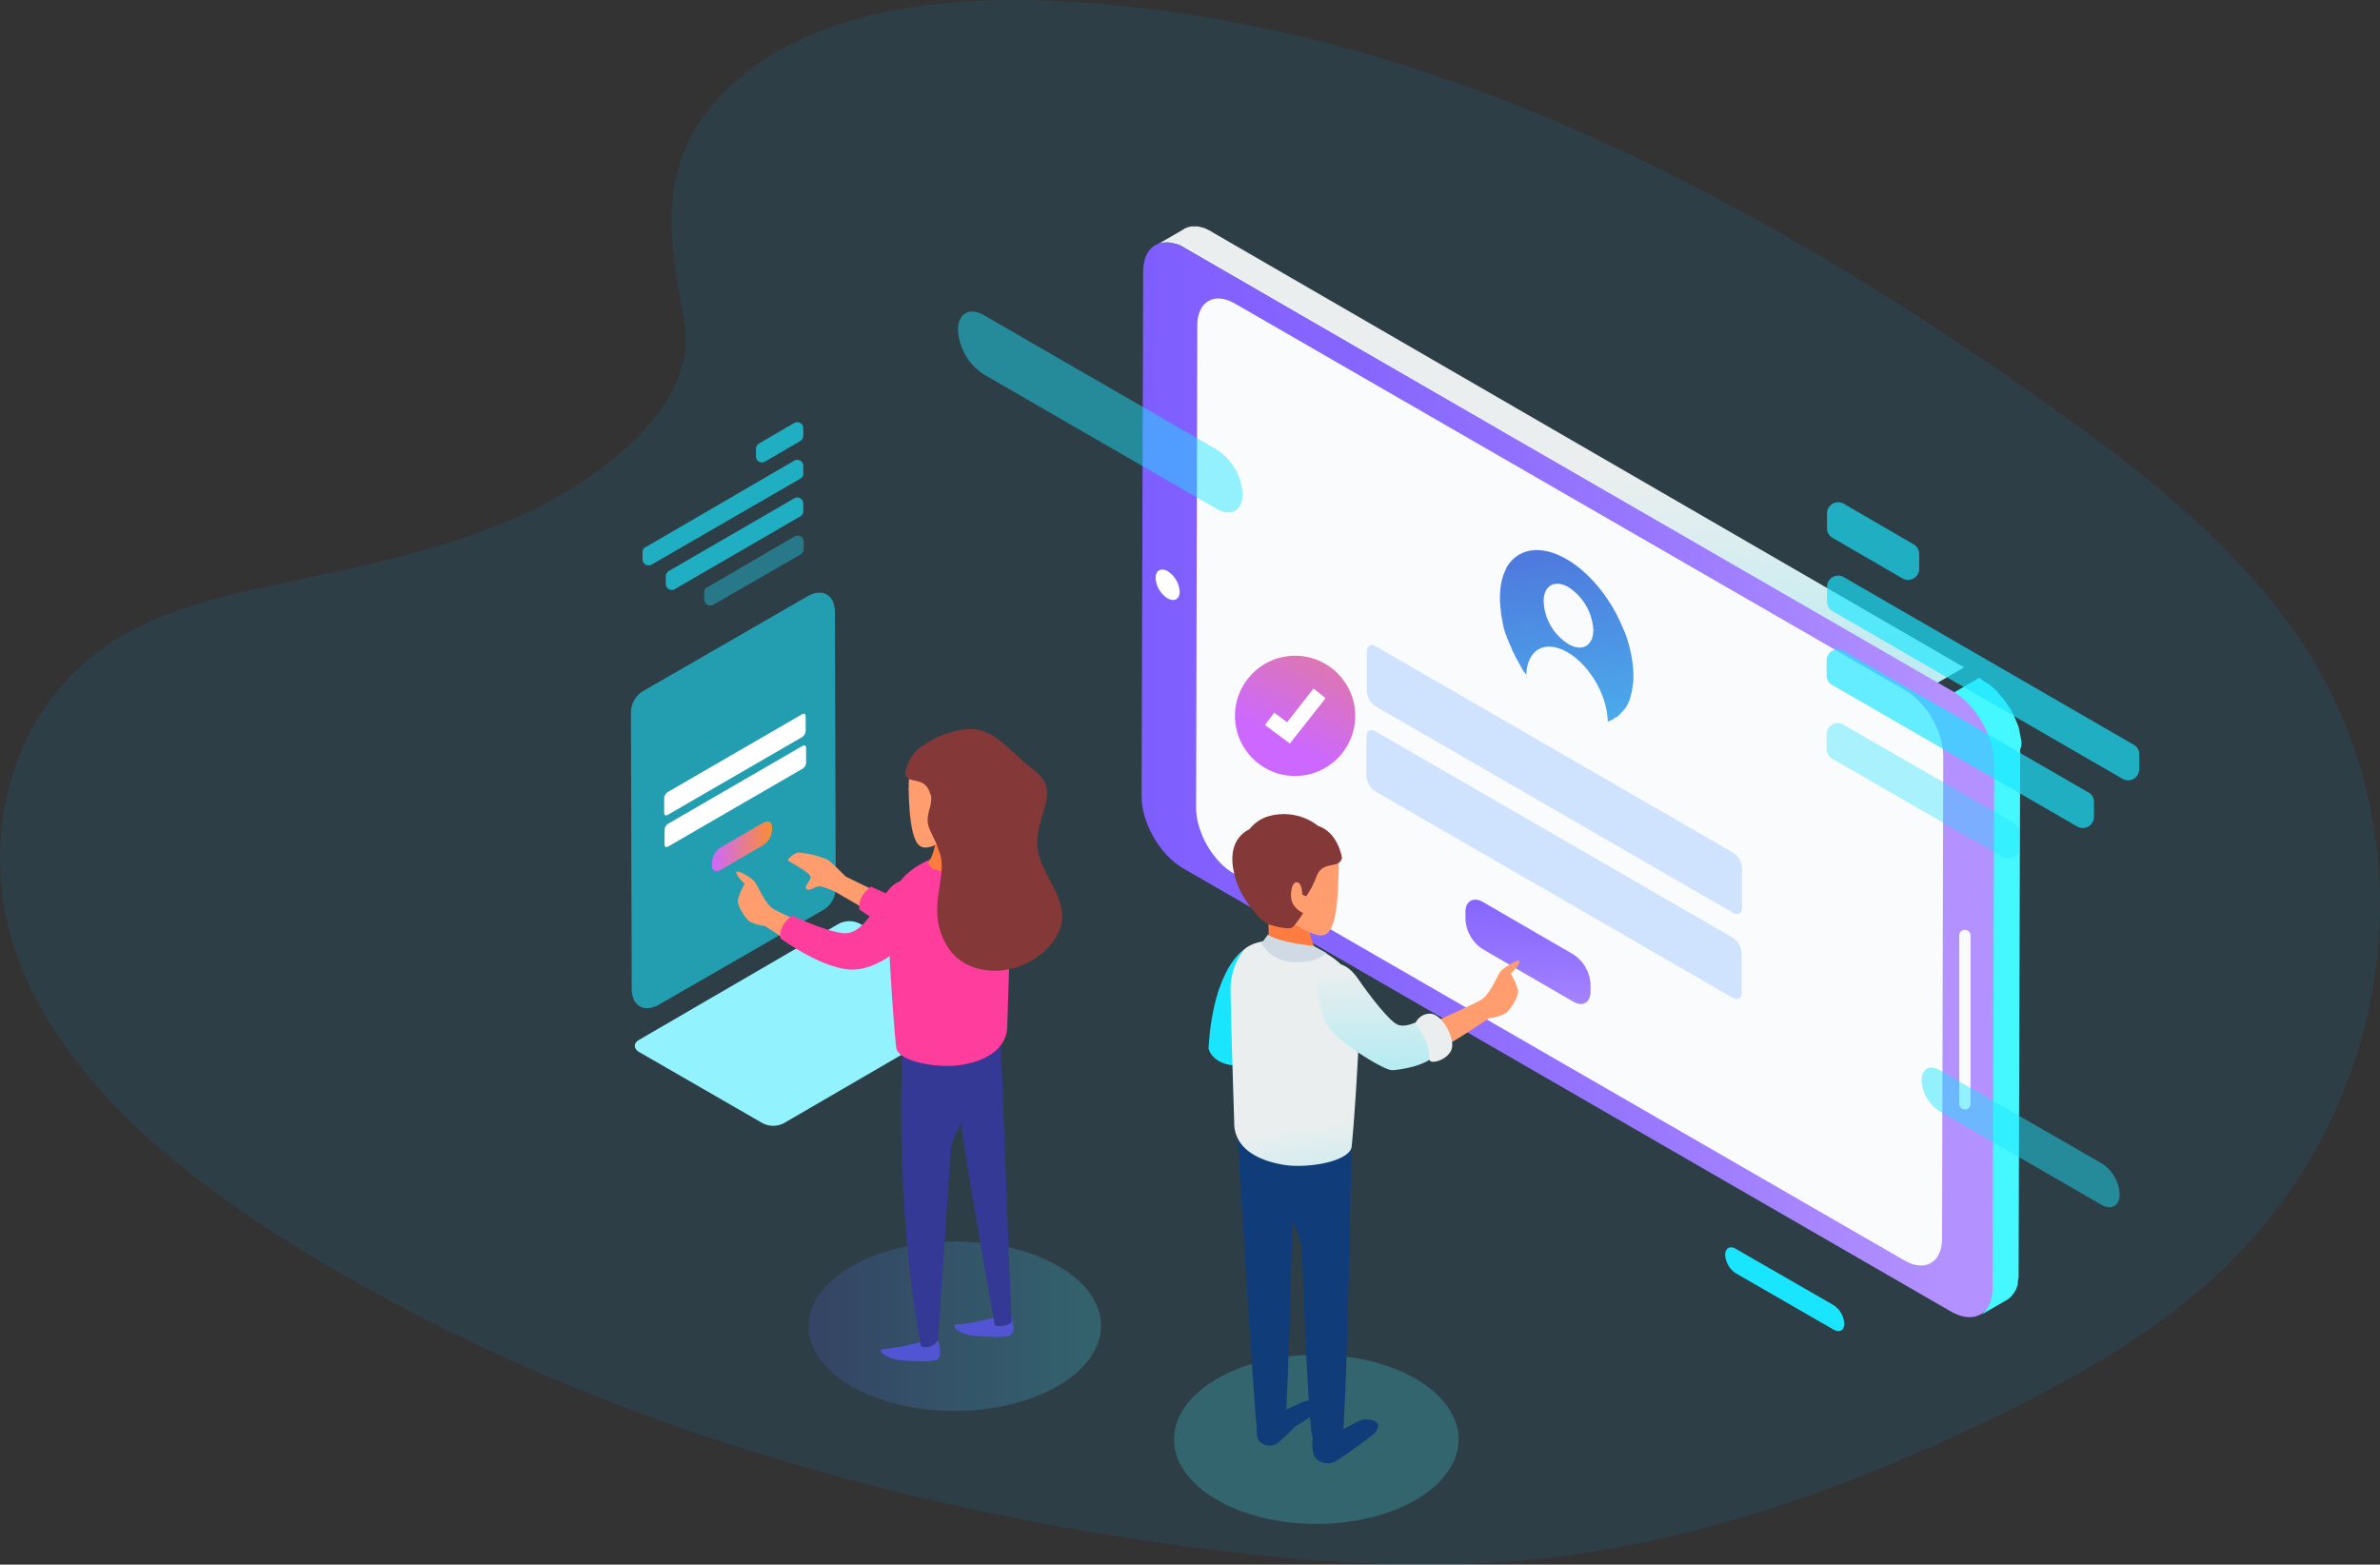 <svg xmlns="http://www.w3.org/2000/svg" xmlns:xlink="http://www.w3.org/1999/xlink" width="546.192" height="359.093" viewBox="0 0 546.192 359.093">
    <rect x="0" y="0" width="546.192" height="359.093" fill="#333333" stroke="none"/>
    <defs>
        <style>
            .cls-1{fill:#00a8ff;opacity:.1}.cls-2{fill:#1ae5ff}.cls-3{opacity:.57}.cls-4{fill:#fff}.cls-5{fill:url(#linear-gradient)}.cls-6{fill:url(#linear-gradient-2)}.cls-7{fill:url(#linear-gradient-3)}.cls-8{fill:url(#linear-gradient-4)}.cls-9{fill:#f9fbfc}.cls-10{fill:url(#linear-gradient-5)}.cls-11{fill:#cfe3ff}.cls-12{fill:url(#linear-gradient-6)}.cls-13{fill:url(#linear-gradient-7)}.cls-14{fill:#ff9d6f}.cls-15,.cls-28{opacity:.21}.cls-15{fill:url(#linear-gradient-8)}.cls-16{fill:#113c7a}.cls-17{fill:url(#linear-gradient-9)}.cls-18{fill:#ff7c40}.cls-19{fill:url(#linear-gradient-10)}.cls-20{fill:url(#linear-gradient-11)}.cls-21{fill:#843837}.cls-22{fill:#cfdae4}.cls-23{opacity:.67}.cls-24{opacity:.53}.cls-25{fill:url(#linear-gradient-12)}.cls-26{opacity:.46}.cls-27{fill:url(#linear-gradient-13)}.cls-29{fill:url(#linear-gradient-14)}.cls-30{fill:#5155d4}.cls-31{fill:#343996}.cls-32{fill:#ff3d9d}
        </style>
        <linearGradient id="linear-gradient" x1=".006" x2="1.005" y1=".5" y2=".5" gradientUnits="objectBoundingBox">
            <stop offset="0" stop-color="#cc68ff"/>
            <stop offset="1" stop-color="#fb8e31"/>
        </linearGradient>
        <linearGradient id="linear-gradient-2" x1="-.428" x2="-.219" y1="2.412" y2="-.334" gradientUnits="objectBoundingBox">
            <stop offset="0" stop-color="#1ae5ff"/>
            <stop offset=".259" stop-color="#64e8f9"/>
            <stop offset=".704" stop-color="#eaeeee"/>
        </linearGradient>
        <linearGradient id="linear-gradient-3" x1="-21.303" x2="-20.316" y1=".497" y2=".497" gradientUnits="objectBoundingBox">
            <stop offset="0" stop-color="#5155d4"/>
            <stop offset="1" stop-color="#45f7ff"/>
        </linearGradient>
        <linearGradient id="linear-gradient-4" x2="1" y1=".5" y2=".5" gradientUnits="objectBoundingBox">
            <stop offset="0" stop-color="#7f5eff"/>
            <stop offset=".242" stop-color="#8665ff"/>
            <stop offset=".595" stop-color="#9978ff"/>
            <stop offset=".94" stop-color="#b391ff"/>
        </linearGradient>
        <linearGradient id="linear-gradient-5" x1=".381" x2=".708" y1="-.691" y2="2.553" xlink:href="#linear-gradient-3"/>
        <linearGradient id="linear-gradient-6" x1=".499" x2=".499" y1="-.429" y2="1.427" xlink:href="#linear-gradient-4"/>
        <linearGradient id="linear-gradient-7" x1="24.903" x2="27.082" y1=".95" y2=".072" xlink:href="#linear-gradient-2"/>
        <linearGradient id="linear-gradient-8" x1="-1.327" x2="-.326" y1=".499" y2=".499" xlink:href="#linear-gradient-3"/>
        <linearGradient id="linear-gradient-9" x1="10.357" x2="10.152" y1="1.714" y2="-.715" xlink:href="#linear-gradient-2"/>
        <linearGradient id="linear-gradient-10" x1="9.72" x2="9.499" y1="3.32" y2="-1.83" xlink:href="#linear-gradient-2"/>
        <linearGradient id="linear-gradient-11" x1="26.974" x2="26.605" y1="2.193" y2=".034" xlink:href="#linear-gradient-2"/>
        <linearGradient id="linear-gradient-12" x1=".391" x2="1.312" y1=".711" y2="-1.046" xlink:href="#linear-gradient"/>
        <linearGradient id="linear-gradient-13" x1="5.327" x2="5.948" y1="1.012" y2=".049" gradientUnits="objectBoundingBox">
            <stop offset="0" stop-color="#92f3ff"/>
            <stop offset="1" stop-color="#fff"/>
        </linearGradient>
        <linearGradient id="linear-gradient-14" x1=".001" x2="1.001" y1=".5" y2=".5" xlink:href="#linear-gradient-3"/>
    </defs>
    <g id="Group_696" data-name="Group 696" transform="translate(-13 -236.574)">
        <path id="Path_30" d="M310.2 70.2c18.529-16.512 47.623-19.866 74.1-18.565 83.17 4.136 158.244 44.282 223.18 89.7 23.508 16.44 46.654 34.157 61.914 56.8 31.062 46.094 21.852 109.941-21.346 147.908-14.694 12.919-32.507 22.821-50.8 31.6-32.507 15.61-67.609 28.137-104.517 31.707-26.325 2.54-52.975.476-79.137-3.076-73.117-9.909-144.868-31.851-205.012-69.343-26.379-16.452-51.247-36.9-62.119-63.522s-3.913-60.319 23.05-76.091c11.143-6.513 24.465-9.457 37.5-12.22 19.2-4.069 38.7-8.079 56.021-16.344 17.891-8.542 39.081-25.061 35.517-43.945-3.825-20.304-6.835-38.141 11.649-54.609z" class="cls-1" data-name="Path 30" transform="translate(-128.551 185.194)"/>
        <g id="Group_293" data-name="Group 293" transform="translate(157.789 288.548)">
            <g id="Group_254" data-name="Group 254" transform="translate(251.132 234.304)">
                <path id="Path_327" d="M366.537 356.947a5.428 5.428 0 0 1 2.484 4.232c0 1.564-1.1 2.208-2.484 1.38l-22.353-12.879a5.428 5.428 0 0 1-2.484-4.232c0-1.564 1.1-2.208 2.484-1.38z" class="cls-2" data-name="Path 327" transform="translate(-341.7 -343.706)"/>
            </g>
            <g id="Group_260" data-name="Group 260" transform="translate(0 84.043)">
                <g id="Group_255" class="cls-3" data-name="Group 255">
                    <path id="Path_328" d="M71.368 203.026a5.923 5.923 0 0 0-2.668 4.691l.184 63.473c0 4.048 2.852 5.7 6.347 3.68l37.808-21.8a5.923 5.923 0 0 0 2.668-4.691l-.184-63.473c0-4.048-2.852-5.7-6.347-3.68z" class="cls-2" data-name="Path 328" transform="translate(-68.7 -180.361)"/>
                </g>
                <g id="Group_259" data-name="Group 259" transform="translate(7.635 27.782)">
                    <g id="Group_258" data-name="Group 258">
                        <g id="Group_256" data-name="Group 256">
                            <path id="Path_329" d="M77.828 228.535a1.854 1.854 0 0 0-.828 1.38v3.4c0 .552.368.736.828.46l30.817-17.846a1.854 1.854 0 0 0 .828-1.38v-3.4c0-.552-.368-.736-.828-.46z" class="cls-4" data-name="Path 329" transform="translate(-77 -210.562)"/>
                        </g>
                        <g id="Group_257" data-name="Group 257" transform="translate(.092 7.267)">
                            <path id="Path_330" d="M77.928 236.435a1.854 1.854 0 0 0-.828 1.38v3.4c0 .552.368.736.828.46l30.817-17.846a1.71 1.71 0 0 0 .828-1.38v-3.4c0-.552-.368-.736-.828-.46z" class="cls-4" data-name="Path 330" transform="translate(-77.1 -218.462)"/>
                        </g>
                    </g>
                    <path id="Path_331" d="M90.832 243.475a4.468 4.468 0 0 0-1.932 3.312v.736c0 1.2.828 1.656 1.932 1.1l9.935-5.8a4.468 4.468 0 0 0 1.932-3.312v-.736c0-1.2-.828-1.656-1.932-1.1z" class="cls-5" data-name="Path 331" transform="translate(-77.953 -212.716)"/>
                </g>
            </g>
            <g id="Group_264" data-name="Group 264" transform="translate(117.195)">
                <path id="Path_332" d="M212.579 90.288c-.092-.092-.184-.092-.276-.184a.7.7 0 0 0-.368-.184c-.092-.092-.276-.092-.368-.184s-.276-.092-.368-.184-.276-.092-.368-.184h-.092c-.092 0-.184-.092-.276-.092s-.276-.092-.368-.092-.276-.092-.368-.092c-.184 0-.276-.092-.46-.092h-1.288a1.167 1.167 0 0 0-.552.092 1.705 1.705 0 0 0-.644.184 1.849 1.849 0 0 0-.736.368l-6.347 3.68a4.337 4.337 0 0 1 1.38-.552 8.416 8.416 0 0 1 1.564-.092 14.946 14.946 0 0 1 1.748.368 6.161 6.161 0 0 1 1.932.92l172.481 99.9 6.347-3.68z" class="cls-6" data-name="Path 332" transform="translate(-196.388 -89)"/>
                <path id="Path_333" d="M414.206 217.054v-.92a6683.982 6683.982 0 0 0-.184-.92c0-.184-.092-.276-.092-.46a6683.982 6683.982 0 0 1-.184-.92 3.984 3.984 0 0 0-.092-.46c0-.092-.092-.276-.092-.368v-.092c-.092-.184-.092-.368-.184-.46-.092-.184-.092-.368-.184-.46-.092-.184-.092-.276-.184-.46s-.092-.276-.184-.46c-.092-.092-.092-.276-.184-.368v-.092c-.092-.184-.184-.276-.184-.46a2.012 2.012 0 0 0-.276-.46l-.276-.552a5.279 5.279 0 0 0-.368-.644.09.09 0 0 0-.092-.092l-.092-.092a7.674 7.674 0 0 0-.736-1.1 5.054 5.054 0 0 0-.644-.828c-.184-.184-.276-.368-.46-.552-.092-.184-.276-.276-.368-.46s-.276-.276-.368-.46-.276-.276-.368-.368l-.092-.092-.276-.276-.368-.368c-.184-.092-.276-.276-.46-.368s-.276-.276-.46-.368c-.092-.092-.184-.092-.184-.184h-.092c-.092 0-.092-.092-.184-.092-.184-.092-.276-.184-.46-.276a2.011 2.011 0 0 0-.46-.276c-.092-.092-.276-.184-.368-.276s-.276-.184-.368-.276a.09.09 0 0 1-.092-.092l-6.347 3.68c.644.368 1.288.828 1.932 1.288h.092a9.852 9.852 0 0 1 1.748 1.656 21.729 21.729 0 0 1 2.944 4.048.09.09 0 0 0 .092.092c.368.736.828 1.472 1.1 2.208a11.532 11.532 0 0 1 .828 2.3 11.234 11.234 0 0 1 .552 2.392 21.02 21.02 0 0 1 .184 2.3l-.368 120.415a13.781 13.781 0 0 1-.184 2.024v.092a4.4 4.4 0 0 1-.552 1.656 4.624 4.624 0 0 1-.736 1.1 1.27 1.27 0 0 0-.276.368 2.876 2.876 0 0 1-1.012.828l6.347-3.68a4.426 4.426 0 0 0 1.012-.828 1.269 1.269 0 0 0 .276-.368c.092-.184.276-.276.368-.46s.276-.46.368-.644c.092-.184.184-.276.184-.46.092-.184.092-.368.184-.46a.829.829 0 0 0 .092-.46v-.46c0-.184.092-.276.092-.46a.829.829 0 0 1 .092-.46v-.92l.368-120.415a2.283 2.283 0 0 0 .28-.92z" class="cls-7" data-name="Path 333" transform="translate(-212.288 -98.019)"/>
                <g id="Group_261" data-name="Group 261" transform="translate(0 3.653)">
                    <path id="Path_334" d="M382.288 196.026c5.243 3.036 9.475 10.395 9.475 16.466l-.368 120.415c0 6.071-4.324 8.463-9.567 5.427l-176.253-101.74c-5.243-3.036-9.475-10.395-9.475-16.466l.368-120.415c0-6.071 4.324-8.463 9.567-5.427z" class="cls-8" data-name="Path 334" transform="translate(-196.1 -92.971)"/>
                </g>
                <g id="Group_262" data-name="Group 262" transform="translate(12.511 16.526)">
                    <path id="Path_335" d="M372.43 196.871c4.875 2.76 8.739 9.567 8.739 15.086l-.276 110.756c0 5.519-3.956 7.819-8.739 4.967L218.439 239c-4.875-2.76-8.739-9.567-8.739-15.086l.276-110.756c0-5.519 3.956-7.819 8.739-4.967z" class="cls-9" data-name="Path 335" transform="translate(-209.7 -106.965)"/>
                </g>
                <path id="Path_336" d="M401.388 305.711a1.258 1.258 0 0 1-1.288-1.288v-38.635a1.258 1.258 0 0 1 1.288-1.288 1.258 1.258 0 0 1 1.288 1.288v38.636a1.258 1.258 0 0 1-1.288 1.287z" class="cls-9" data-name="Path 336" transform="translate(-212.441 -103.058)"/>
                <g id="Group_263" data-name="Group 263" transform="translate(3.22 78.753)">
                    <path id="Path_337" d="M202.36 174.969a6.017 6.017 0 0 1 2.76 4.691c0 1.748-1.2 2.392-2.76 1.564a6.017 6.017 0 0 1-2.76-4.691c0-1.748 1.288-2.392 2.76-1.564z" class="cls-4" data-name="Path 337" transform="translate(-199.6 -174.611)"/>
                </g>
            </g>
            <g id="Group_268" data-name="Group 268" transform="translate(168.801 74.282)">
                <path id="Path_338" d="M314.937 190.954a29.568 29.568 0 0 1 1.012 4.783c.092.92.184 1.84.184 2.76v.92a2.025 2.025 0 0 1-.092.736v.184c0 .276-.092.46-.092.736a2.286 2.286 0 0 0-.092.736c-.092.276-.092.552-.184.736v.092c-.092.184-.092.46-.184.644v.092a1.329 1.329 0 0 0-.184.644 22268.555 22268.555 0 0 0-.552 1.288.09.09 0 0 1-.092.092 2.012 2.012 0 0 1-.276.46.09.09 0 0 1-.092.092.919.919 0 0 1-.368.46c-.092.184-.276.276-.368.46l-.092.092-.368.368-.092.092-.368.368-.092.092a2.01 2.01 0 0 1-.46.276 2.01 2.01 0 0 0-.46.276.09.09 0 0 0-.092.092c-.184.092-.276.184-.46.276h-.092c-.184.092-.276.184-.46.184a.338.338 0 0 1-.276.092c-.092-5.887-4.14-12.971-9.291-15.914s-9.291-.552-9.383 5.335c0 0 .184.276.46.644-.092-.184-.276-.368-.368-.552a6.455 6.455 0 0 0-.552-.828l-.092-.092a3.226 3.226 0 0 1-.46-.736c0-.092-.092-.092-.092-.184-.184-.276-.276-.552-.46-.828s-.276-.552-.46-.828c0-.092-.092-.092-.092-.184-.184-.276-.276-.552-.46-.828 0-.092-.092-.092-.092-.184a5.458 5.458 0 0 0-.368-.736 6.339 6.339 0 0 1-.368-.92c0-.092-.092-.092-.092-.184-.092-.276-.276-.552-.368-.828a6.342 6.342 0 0 1-.368-.92.09.09 0 0 0-.092-.092l-.276-.828c0-.092 0-.092-.092-.184-.184-.552-.368-1.1-.552-1.748v-.184a2.686 2.686 0 0 1-.184-.828v-.184c-.092-.276-.092-.552-.184-.828-.092-.368-.092-.644-.184-.92v-.184c0-.276-.092-.552-.092-.828 0-.368-.092-.644-.092-.828v-.184a2.547 2.547 0 0 0-.092-.828v-1.012a22.61 22.61 0 0 1 .184-2.576 12.7 12.7 0 0 1 1.012-3.588 4.481 4.481 0 0 0 .276-.644c2.484-4.416 7.727-5.519 13.8-2.024 5.427 3.128 10.211 9.2 12.879 15.638.184.46.368.828.552 1.288a20.46 20.46 0 0 1 .735 2.21zm-13.707.368c3.128 1.84 5.7.368 5.7-3.22a12.466 12.466 0 0 0-5.7-9.843c-3.128-1.84-5.7-.368-5.7 3.22a12.194 12.194 0 0 0 5.7 9.843" class="cls-10" data-name="Path 338" transform="translate(-254.867 -169.75)"/>
                <g id="Group_267" data-name="Group 267" transform="translate(0 21.796)">
                    <g id="Group_265" data-name="Group 265" transform="translate(.092)">
                        <path id="Path_339" d="M336.287 241.054a4.542 4.542 0 0 1 2.116 3.68v8.923c0 1.38-.92 1.932-2.116 1.2l-81.871-47.287a4.542 4.542 0 0 1-2.116-3.68v-8.923c0-1.38.92-1.932 2.116-1.2z" class="cls-11" data-name="Path 339" transform="translate(-252.3 -193.444)"/>
                    </g>
                    <g id="Group_266" data-name="Group 266" transform="translate(0 19.502)">
                        <path id="Path_340" d="M336.187 262.254a4.542 4.542 0 0 1 2.116 3.68v8.923c0 1.38-.92 1.932-2.116 1.2l-81.871-47.287a4.542 4.542 0 0 1-2.116-3.68v-8.923c0-1.38.92-1.932 2.116-1.2z" class="cls-11" data-name="Path 340" transform="translate(-252.2 -214.644)"/>
                    </g>
                </g>
            </g>
            <path id="Path_341" d="M301.645 269.507a8.728 8.728 0 0 1 3.956 6.9v1.656c0 2.484-1.748 3.588-3.956 2.3l-20.79-12.051a8.728 8.728 0 0 1-3.956-6.9v-1.656c0-2.484 1.84-3.5 3.956-2.3z" class="cls-12" data-name="Path 341" transform="translate(-85.377 -102.453)"/>
            <g id="Group_271" data-name="Group 271" transform="translate(124.646 134.868)">
                <path id="Path_342" d="M220.987 269.4s-7.083 4.048-8.187 22.722c.92 3.4 6.347 5.243 10.487 2.576 4.231-2.76-.092-22.17-2.3-25.298z" class="cls-13" data-name="Path 342" transform="translate(-204.889 -238.318)"/>
                <path id="Path_343" d="M260.8 289.675s16.19-7.175 18.306-8.463c2.208-1.2 3.772-5.7 4.6-6.623s4.507-3.128 4.324-2.208c-.092.92-2.024 2.76-2.024 2.76a15.58 15.58 0 0 1 1.656 3.772c.276 1.472-1.748 4.508-2.852 5.335a9.78 9.78 0 0 1-3.68 1.1s-13.155 8.831-15.362 9.015c-2.118.095-5.245-1.1-4.968-4.688z" class="cls-14" data-name="Path 343" transform="translate(-208.732 -238.539)"/>
                <ellipse id="Ellipse_29" cx="32.656" cy="19.41" class="cls-15" data-name="Ellipse 29" rx="32.656" ry="19.41" transform="translate(0 124.084)"/>
                <path id="Path_344" d="M224.986 386.6s-.46 3.036.184 4.324a3.162 3.162 0 0 0 4.324.828 40.247 40.247 0 0 0 4.232-3.956s4.508-2.392 4.875-3.68c.46-1.288-1.1-2.392-2.392-2.116s-4.875 2.484-6.623 2.484-4.048.548-4.6 2.116z" class="cls-16" data-name="Path 344" transform="translate(-205.852 -247.334)"/>
                <path id="Path_345" d="M220 315.7s3.956 64.669 4.416 66.509 5.611 2.944 6.531 0c.644-1.932 2.116-61.725 2.116-61.725z" class="cls-16" data-name="Path 345" transform="translate(-205.466 -242.027)"/>
                <path id="Path_346" d="M239.068 390.831a1.136 1.136 0 0 0-.368.736c0 .92 0 2.852.552 3.68a3.755 3.755 0 0 0 4.875.92c1.84-1.012 7.359-5.151 8.555-6.071a3.43 3.43 0 0 0 1.1-1.748 1.053 1.053 0 0 0-.552-1.2 4.433 4.433 0 0 0-3.312-.368c-1.84.644-4.14 2.668-6.715 2.484a6.212 6.212 0 0 0-4.135 1.567z" class="cls-16" data-name="Path 346" transform="translate(-206.963 -247.705)"/>
                <path id="Path_347" d="M246.654 316.238c-.276-2.668-3.5-3.588-6.439-2.668-5.611-.276-14.442-.092-14.718 4.324-.46 6.531 2.576 11.131 5.519 14.258 2.208 2.3 3.588 6.807 4.232 8.923.552 17.11 1.656 41.3 2.392 43.7 1.1 3.772 6.807 3.588 6.991-.092 1.103-12.24 2.023-68.445 2.023-68.445z" class="cls-16" data-name="Path 347" transform="translate(-205.902 -241.828)"/>
                <path id="Path_348" d="M246.081 314.564c-.644 3.312-10.119 4.967-15.638 4.048s-11.5-3.588-11.315-10.027c0 0-.828-25.665-.828-30.633a14.777 14.777 0 0 1 3.128-8.739s3.128-3.5 12.787-1.564c0 0 7.911 1.748 11.591 7.635 0 0 2.484 6.439 1.656 19.87-.737 13.431-1.381 19.41-1.381 19.41z" class="cls-17" data-name="Path 348" transform="translate(-205.329 -238.131)"/>
                <path id="Path_349" d="M227.4 259.959s.828 4.875 0 7.175c-.184 1.1 4.783 4.875 9.107 3.956 2.484-.552 2.392-1.84 2.392-1.84s-2.116-3.5-1.84-6.9-6.716-3.126-9.659-2.391z" class="cls-18" data-name="Path 349" transform="translate(-206.058 -237.524)"/>
                <g id="Group_269" data-name="Group 269" transform="translate(14.626 .909)">
                    <ellipse id="Ellipse_30" cx="11.591" cy="11.591" class="cls-14" data-name="Ellipse 30" rx="11.591" ry="11.591"/>
                    <path id="Path_350" d="M243.733 249.8s.184 11.591-2.392 13.89c-2.484 2.3-6.347-2.208-12.6-3.68-6.163-1.564 5.059-13.615 5.059-13.615z" class="cls-14" data-name="Path 350" transform="translate(-220.644 -237.385)"/>
                </g>
                <g id="Group_270" data-name="Group 270" transform="translate(32.883 34.343)">
                    <path id="Path_351" d="M243.859 273s2.576-.736 5.427 3.4 7.083 9.567 9.015 10.487c2.024.92 4.691-.92 5.8-.92s3.956 5.059 2.852 7.635-8.1 3.772-9.935 3.772-13.522-7.083-15.178-11.039c-1.568-3.956-4.14-13.155 2.019-13.335z" class="cls-19" data-name="Path 351" transform="translate(-239.946 -272.945)"/>
                    <path id="Path_352" d="M264.4 287.607a3.686 3.686 0 0 1 3.22-2.208c2.576-.184 5.427 4.691 5.243 7.451-.184 2.668-4.14 4.14-5.059 3.4-.828-.732 1.012-2.571-3.404-8.643z" class="cls-20" data-name="Path 352" transform="translate(-241.905 -273.942)"/>
                </g>
                <path id="Path_353" d="M238.482 238.361s4.14.92 5.427 7.267c-.552 2.668-4.324.552-5.8 4.14a20.362 20.362 0 0 1-2.392 4.691l-.92-.368s0-2.852-1.288-2.852-1.656 3.4-.92 4.875a5.441 5.441 0 0 0 2.392 2.208s-1.84 3.036-2.668 3.4c-.92.368-4.14-.368-5.427-.92s-3.588-3.036-5.427-5.979c-1.84-2.852-3.4-7.911-2.392-11.407a6.746 6.746 0 0 1 3.588-4.324 8.847 8.847 0 0 1 3.956-2.852 12.772 12.772 0 0 1 11.871 2.121z" class="cls-21" data-name="Path 353" transform="translate(-205.366 -235.611)"/>
                <path id="Path_354" d="M240.994 269.932l-3.036-1.656s-7.727-.736-10.487-2.576L226 267.724a8.775 8.775 0 0 0 6.9 4.232c4.967.46 7.267-1.472 7.267-1.472z" class="cls-22" data-name="Path 354" transform="translate(-205.946 -238.022)"/>
            </g>
            <g id="Group_276" class="cls-23" data-name="Group 276" transform="translate(274.406 63.29)">
                <g id="Group_272" data-name="Group 272" transform="translate(.092)">
                    <path id="Path_355" d="M388.258 169.667v3.4a2.557 2.557 0 0 1-3.864 2.208l-16.006-9.291a2.477 2.477 0 0 1-1.288-2.208v-3.4a2.557 2.557 0 0 1 3.864-2.208l16.006 9.291a2.673 2.673 0 0 1 1.288 2.208z" class="cls-2" data-name="Path 355" transform="translate(-367.1 -157.802)"/>
                </g>
                <g id="Group_273" data-name="Group 273" transform="translate(.092 16.834)">
                    <path id="Path_356" d="M438.76 217.128v3.4a2.557 2.557 0 0 1-3.864 2.208l-66.509-38.452a2.477 2.477 0 0 1-1.288-2.208v-3.4a2.557 2.557 0 0 1 3.864-2.208l66.509 38.452a2.477 2.477 0 0 1 1.288 2.208z" class="cls-2" data-name="Path 356" transform="translate(-367.1 -176.102)"/>
                </g>
                <g id="Group_274" class="cls-24" data-name="Group 274" transform="translate(0 50.686)">
                    <path id="Path_357" d="M411.247 238.013v3.4a2.557 2.557 0 0 1-3.864 2.208l-39.1-22.538a2.477 2.477 0 0 1-1.283-2.204v-3.4a2.557 2.557 0 0 1 3.864-2.208l39.1 22.538a2.552 2.552 0 0 1 1.283 2.204z" class="cls-2" data-name="Path 357" transform="translate(-367 -212.902)"/>
                </g>
                <g id="Group_275" data-name="Group 275" transform="translate(0 33.76)">
                    <path id="Path_358" d="M428.357 229.548v3.4a2.557 2.557 0 0 1-3.864 2.208l-56.206-32.472a2.477 2.477 0 0 1-1.287-2.205v-3.4a2.557 2.557 0 0 1 3.864-2.208l56.206 32.472a2.378 2.378 0 0 1 1.287 2.205z" class="cls-2" data-name="Path 358" transform="translate(-367 -194.502)"/>
                </g>
            </g>
            <g id="Group_281" class="cls-23" data-name="Group 281" transform="translate(2.668 44.924)">
                <g id="Group_277" data-name="Group 277" transform="translate(26.033)">
                    <path id="Path_359" d="M99.9 143.966v1.748a1.387 1.387 0 0 0 2.024 1.2l8.187-4.783a1.436 1.436 0 0 0 .644-1.2v-1.748a1.387 1.387 0 0 0-2.024-1.2l-8.187 4.783a1.572 1.572 0 0 0-.644 1.2z" class="cls-2" data-name="Path 359" transform="translate(-99.9 -137.836)"/>
                </g>
                <g id="Group_278" data-name="Group 278" transform="translate(0 8.647)">
                    <path id="Path_360" d="M71.6 168.361v1.748a1.387 1.387 0 0 0 2.024 1.2l34.22-19.778a1.248 1.248 0 0 0 .644-1.2v-1.748a1.387 1.387 0 0 0-2.024-1.2l-34.128 19.87a1.2 1.2 0 0 0-.736 1.108z" class="cls-2" data-name="Path 360" transform="translate(-71.6 -147.236)"/>
                </g>
                <g id="Group_279" class="cls-24" data-name="Group 279" transform="translate(14.166 26.033)">
                    <path id="Path_361" d="M87 179.073v1.748a1.387 1.387 0 0 0 2.024 1.2l20.146-11.591a1.436 1.436 0 0 0 .644-1.2v-1.748a1.387 1.387 0 0 0-2.024-1.2L87.736 177.97a1.2 1.2 0 0 0-.736 1.103z" class="cls-2" data-name="Path 361" transform="translate(-87 -166.136)"/>
                </g>
                <g id="Group_280" data-name="Group 280" transform="translate(5.335 17.294)">
                    <path id="Path_362" d="M77.4 174.725v1.748a1.387 1.387 0 0 0 2.024 1.2l28.885-16.742a1.248 1.248 0 0 0 .644-1.2v-1.748a1.387 1.387 0 0 0-2.024-1.2l-28.885 16.746a1.572 1.572 0 0 0-.644 1.196z" class="cls-2" data-name="Path 362" transform="translate(-77.4 -156.636)"/>
                </g>
            </g>
            <g id="Group_282" data-name="Group 282" transform="translate(138.629 98.521)">
                <ellipse id="Ellipse_31" cx="13.798" cy="13.798" class="cls-25" data-name="Ellipse 31" rx="13.798" ry="13.798"/>
                <path id="Path_363" d="M232.6 216.9l-5.7-4.232 2.116-2.852 2.944 2.208 6.071-7.727 2.76 2.208z" class="cls-4" data-name="Path 363" transform="translate(-220.001 -196.757)"/>
            </g>
            <g id="Group_283" class="cls-26" data-name="Group 283" transform="translate(75.064 19.54)">
                <path id="Path_364" d="M209.725 141.94a13.039 13.039 0 0 1 5.887 10.211c0 3.772-2.668 5.243-5.887 3.4l-53.538-30.909a13.039 13.039 0 0 1-5.887-10.211c0-3.772 2.668-5.243 5.887-3.4z" class="cls-2" data-name="Path 364" transform="translate(-150.3 -110.241)"/>
            </g>
            <g id="Group_284" class="cls-26" data-name="Group 284" transform="translate(296.208 193.04)">
                <path id="Path_365" d="M432.1 320.882a8.911 8.911 0 0 1 4.048 7.083c0 2.576-1.84 3.68-4.14 2.392l-37.256-21.526a8.911 8.911 0 0 1-4.048-7.083c0-2.576 1.84-3.68 4.14-2.3z" class="cls-2" data-name="Path 365" transform="translate(-390.7 -298.849)"/>
            </g>
            <g id="Group_285" data-name="Group 285" transform="translate(.897 159.441)">
                <path id="Path_366" d="M149.637 279.228c1.38.828 1.38 2.116 0 2.852l-45.719 26.585a5.278 5.278 0 0 1-4.967 0L70.71 292.383c-1.38-.828-1.38-2.116 0-2.852l45.719-26.585a5.278 5.278 0 0 1 4.967 0z" class="cls-27" data-name="Path 366" transform="translate(-69.675 -262.325)"/>
            </g>
            <g id="Group_292" data-name="Group 292" transform="translate(24.192 115.352)">
                <g id="Group_286" class="cls-28" data-name="Group 286" transform="translate(16.571 117.612)">
                    <path id="Path_367" d="M122.936 347.907c-13.155 7.635-13.247 19.87-.184 27.5s34.312 7.635 47.467 0 13.247-19.87.184-27.5c-13.063-7.543-34.313-7.543-47.467 0z" class="cls-29" data-name="Path 367" transform="translate(-113.012 -342.25)"/>
                </g>
                <g id="Group_291" data-name="Group 291">
                    <path id="Path_368" d="M140.388 367.268s-6.071 1.564-8.371 1.564c-2.392 0 0 2.392 3.956 2.668s7.635.552 8.371-.552c.828-1.012-.184-4.048-.184-4.048z" class="cls-30" data-name="Path 368" transform="translate(-97.887 -226.612)"/>
                    <path id="Path_369" d="M158.688 361.168s-6.071 1.564-8.371 1.564c-2.392 0 0 2.392 3.956 2.668s7.635.552 8.371-.552c.828-1.012-.184-4.048-.184-4.048z" class="cls-30" data-name="Path 369" transform="translate(-99.353 -226.124)"/>
                    <path id="Path_370" d="M159.835 290.2s2.208 60.161 2.576 66.417a4.567 4.567 0 0 1-3.864.736s-7.083-39.464-8.187-49.583c-1.012-10.211-2.76-13.706-2.76-13.706z" class="cls-31" data-name="Path 370" transform="translate(-99.212 -220.469)"/>
                    <path id="Path_371" d="M136.471 293.714s-2.116 34.68 4.232 68.349c0 0 2.116 1.012 3.864-1.38 0 0 3.864-58.874 4.875-67.337 1.103-8.463-10.12-1.38-12.971.368z" class="cls-31" data-name="Path 371" transform="translate(-98.293 -220.395)"/>
                    <path id="Path_372" d="M146.552 320.557s3.5-9.843 6.623-15.086 2.484-12.971 2.484-12.971l-11.959 1.012z" class="cls-31" data-name="Path 372" transform="translate(-98.899 -220.653)"/>
                    <path id="Path_373" d="M131.543 255.777l-10.395-5.059s-3.128-3.128-3.956-3.772a20.577 20.577 0 0 0-6.992-1.746c-.92.184-2.668 1.564-2.208 1.932.46.276 4.875 2.668 5.059 3.588s-1.564 2.208-.92 2.852 2.024-.644 3.036-.644a15.192 15.192 0 0 1 3.588 1.288l10.119 5.887z" class="cls-14" data-name="Path 373" transform="translate(-96.033 -216.862)"/>
                    <g id="Group_287" data-name="Group 287" transform="translate(28.196 28.243)">
                        <path id="Path_374" d="M155.225 245.652s-1.932-2.116-5.059 1.932-5.8 10.027-10.211 9.475-11.591-4.048-11.591-4.048-3.128 2.116-2.668 5.243c0 0 10.211 7.543 17.018 7.175s14.166-7.359 15.822-12.235c1.564-4.874-3.311-7.542-3.311-7.542z" class="cls-32" data-name="Path 374" transform="translate(-125.65 -245.099)"/>
                    </g>
                    <path id="Path_375" d="M134.765 290.083c.644 3.128 9.567 4.691 14.81 3.864s10.855-3.4 10.671-9.475c0 0 .828-24.285.828-29.069a13.855 13.855 0 0 0-3.036-8.279s-2.944-3.312-12.143-1.472c0 0-7.543 1.656-10.947 7.175 0 0-2.392 6.071-1.564 18.858.737 12.694 1.381 18.398 1.381 18.398z" class="cls-32" data-name="Path 375" transform="translate(-98.059 -216.856)"/>
                    <path id="Path_376" d="M153.847 238.264s-.828 4.6 0 6.807c.092 1.1-4.507 4.6-8.647 3.68-2.392-.552-2.3-1.748-2.3-1.748a12.548 12.548 0 0 0 1.748-6.531c-.184-3.128 6.439-2.852 9.199-2.208z" class="cls-18" data-name="Path 376" transform="translate(-98.835 -216.276)"/>
                    <g id="Group_288" data-name="Group 288" transform="translate(39.557 1.751)">
                        <ellipse id="Ellipse_32" cx="10.947" cy="10.947" class="cls-14" data-name="Ellipse 32" rx="10.947" ry="10.947"/>
                        <path id="Path_377" d="M138 228.728s-.092 10.947 2.3 13.155 6.071-2.116 11.959-3.4c5.887-1.472-4.783-12.879-4.783-12.879z" class="cls-14" data-name="Path 377" transform="translate(-137.999 -217.045)"/>
                    </g>
                    <g id="Group_289" data-name="Group 289" transform="translate(0 32.701)">
                        <path id="Path_378" d="M120.941 266.554s-15.362-6.807-17.386-8-3.588-5.427-4.416-6.347c-.736-.92-4.232-2.944-4.14-2.024s1.932 2.576 1.932 2.576a15.986 15.986 0 0 0-1.564 3.588c-.276 1.38 1.656 4.232 2.668 5.059a9.854 9.854 0 0 0 3.5 1.012s12.511 8.371 14.534 8.463c2.204.18 5.148-1.016 4.872-4.327z" class="cls-14" data-name="Path 378" transform="translate(-94.998 -249.945)"/>
                        <path id="Path_379" d="M135.525 252.852s-1.932-2.116-5.059 1.932-5.8 10.027-10.211 9.475-11.591-4.048-11.591-4.048-3.128 2.116-2.668 5.243c0 0 10.211 7.543 17.018 7.175s14.166-7.359 15.822-12.235c1.564-4.966-3.311-7.542-3.311-7.542z" class="cls-32" data-name="Path 379" transform="translate(-95.875 -250.134)"/>
                    </g>
                    <g id="Group_290" data-name="Group 290" transform="translate(38.73)">
                        <path id="Path_380" d="M142.251 217.87s-3.956.828-5.151 6.807c.552 2.576 4.14.552 5.519 3.956a19.583 19.583 0 0 0 2.208 4.416l.828-.368s0-2.76 1.2-2.76 1.564 3.22.828 4.6a4.638 4.638 0 0 1-2.208 2.024s1.748 2.944 2.576 3.22c.828.368 3.956-.368 5.151-.828 1.2-.552 3.4-2.944 5.151-5.611 1.748-2.76 3.22-7.543 2.208-10.763a6.469 6.469 0 0 0-3.4-4.14 9.326 9.326 0 0 0-3.772-2.76 12.867 12.867 0 0 0-11.138 2.207z" class="cls-21" data-name="Path 380" transform="translate(-137.1 -214.463)"/>
                        <path id="Path_381" d="M141.649 225.071a8.436 8.436 0 0 1 1.288 7.635c-1.288 4.508.552 4.508 2.392 10.3s-3.4 12.6 1.564 21.066c4.967 8.371 18.4 7.359 24.469-1.012s-3.4-14.442-3.68-22.078 5.8-12.143-1.012-17.386-9.751-11.039-18.122-8.647c-8.463 2.21-10.579 6.442-6.899 10.122z" class="cls-21" data-name="Path 381" transform="translate(-137.325 -214.397)"/>
                    </g>
                </g>
            </g>
        </g>
    </g>
</svg>
